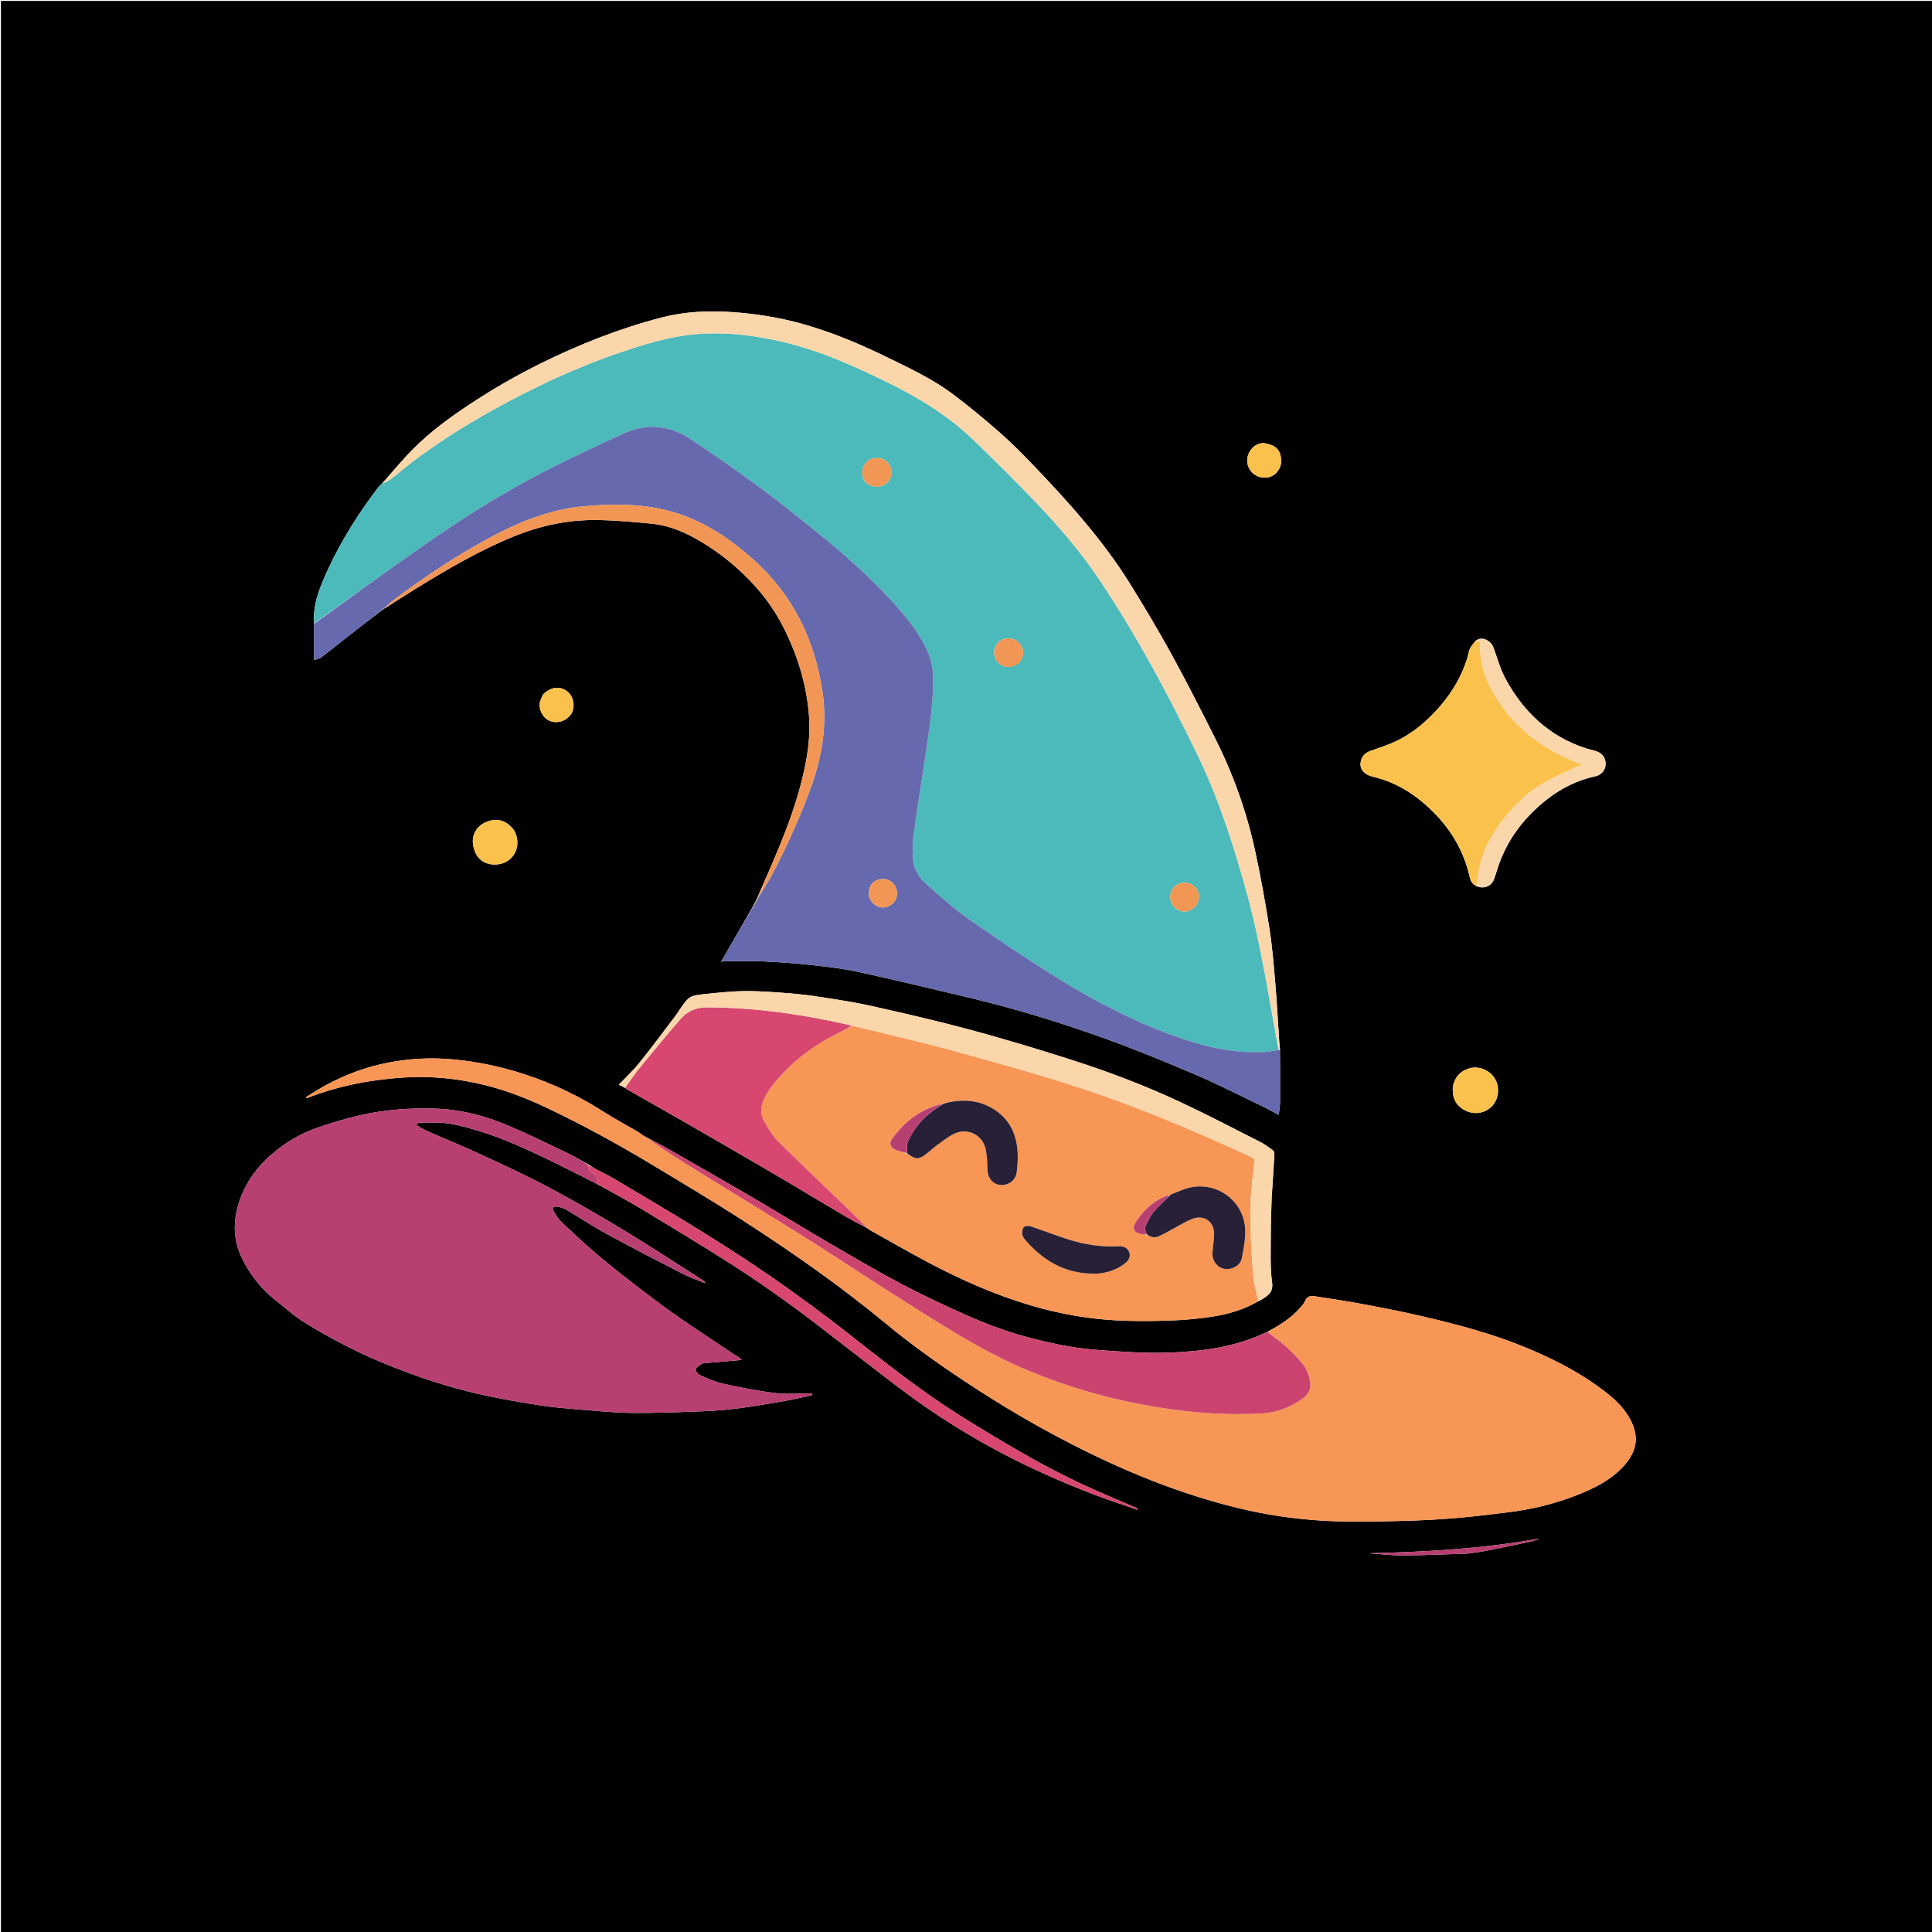 <svg version="1.1" id="Layer_1" xmlns="http://www.w3.org/2000/svg" xmlns:xlink="http://www.w3.org/1999/xlink" x="0px" y="0px"
	 width="100%" viewBox="0 0 2048 2048" enable-background="new 0 0 2048 2048" xml:space="preserve">
<path fill="#000000" opacity="1" stroke="none" 
	d="
M1159,2049 
	C772.667,2049 386.833,2049 1,2049 
	C1,1366.333 1,683.667 1,1 
	C683.667,1 1366.333,1 2049,1 
	C2049,683.667 2049,1366.333 2049,2049 
	C1752.5,2049 1456,2049 1159,2049 
M406.543,645.938 
	C406.724,645.63 406.905,645.322 407.015,645.014 
	C407.015,645.014 407.021,645.084 407.736,644.999 
	C418.535,638.121 429.251,631.109 440.148,624.391 
	C473.731,603.686 507.664,583.7 544.362,568.733 
	C572.18,557.388 600.982,551.108 630.87,551.245 
	C650.685,551.336 670.523,553.271 690.287,555.077 
	C705.96,556.509 720.71,561.909 734.455,569.32 
	C750.579,578.013 765.562,588.496 779.422,600.628 
	C800.171,618.791 817.525,639.584 830.066,664.181 
	C844.743,692.967 854.36,723.243 857.314,755.631 
	C858.866,772.646 857.619,789.382 854.575,805.984 
	C849.895,831.508 842.115,856.252 832.876,880.432 
	C824.17,903.216 814.197,925.515 804.186,948.358 
	C802.088,952.915 799.99,957.472 797.299,962.383 
	C786.252,981.552 775.206,1000.722 764.334,1019.589 
	C765.129,1019.45 766.405,1019.038 767.682,1019.032 
	C781.24,1018.97 794.822,1018.457 808.35,1019.084 
	C825.976,1019.9 843.608,1021.198 861.149,1023.101 
	C877.451,1024.869 893.845,1026.757 909.835,1030.254 
	C949.607,1038.952 989.207,1048.453 1028.812,1057.899 
	C1075.795,1069.105 1121.96,1083.243 1167.41,1099.441 
	C1200.391,1111.194 1232.864,1124.486 1265.092,1138.202 
	C1289.37,1148.535 1312.926,1160.571 1336.745,1171.972 
	C1343.076,1175.003 1349.19,1178.488 1355.497,1181.814 
	C1356.032,1176.947 1356.879,1172.709 1356.899,1168.467 
	C1356.985,1150.144 1356.829,1131.819 1356.851,1112.692 
	C1356.568,1109.576 1356.221,1106.464 1356.012,1103.343 
	C1354.666,1083.331 1353.641,1063.292 1351.942,1043.31 
	C1350.275,1023.711 1348.733,1004.045 1345.696,984.634 
	C1341.357,956.905 1336.412,929.228 1330.454,901.806 
	C1321.36,859.953 1306.918,819.831 1287.601,781.582 
	C1272.766,752.208 1257.908,722.822 1242.064,693.988 
	C1227.986,668.367 1213.052,643.18 1197.585,618.368 
	C1168.698,572.027 1132.231,531.74 1094.67,492.44 
	C1083.405,480.653 1071.832,469.076 1059.58,458.337 
	C1043.669,444.391 1027.366,430.811 1010.453,418.108 
	C989.327,402.241 965.439,390.942 941.779,379.387 
	C912.12,364.901 881.808,352.02 849.95,343.181 
	C825.606,336.427 800.802,332.495 775.515,330.803 
	C750.517,329.131 725.924,330.267 701.665,336.508 
	C657.104,347.971 614.566,364.866 573.367,385.171 
	C547.05,398.142 521.697,412.834 497.216,429.048 
	C476.144,443.006 455.845,457.982 437.996,475.884 
	C426.454,487.461 416.058,500.181 404.621,512.902 
	C403.235,514.333 401.682,515.637 400.488,517.213 
	C379.866,544.432 361.621,573.108 347.376,604.224 
	C339.155,622.182 331.278,640.223 333.006,661.705 
	C333.006,673.982 333.006,686.26 333.006,699.625 
	C335.887,698.65 338.453,698.402 340.212,697.08 
	C348.332,690.979 356.211,684.558 364.207,678.29 
	C377.452,667.908 390.719,657.556 404.589,647.02 
	C405.085,646.685 405.58,646.35 406.007,646.006 
	C406.007,646.006 406.005,646.074 406.543,645.938 
M636.66,1257.112 
	C650.977,1265.136 665.522,1272.782 679.564,1281.26 
	C711.739,1300.686 743.938,1320.097 775.606,1340.329 
	C797.748,1354.474 819.364,1369.506 840.603,1384.982 
	C863.34,1401.549 885.356,1419.104 907.691,1436.222 
	C926.242,1450.44 944.559,1464.978 963.407,1478.792 
	C995.376,1502.224 1028.973,1523.132 1064.112,1541.498 
	C1095.396,1557.849 1127.713,1571.954 1160.639,1584.619 
	C1175.536,1590.35 1190.777,1595.186 1205.862,1600.428 
	C1205.732,1599.197 1205.311,1598.737 1204.788,1598.51 
	C1185.259,1590.021 1165.488,1582.046 1146.25,1572.943 
	C1127.55,1564.095 1109.059,1554.686 1091.083,1544.456 
	C1065.859,1530.102 1040.903,1515.227 1016.36,1499.738 
	C974.725,1473.464 936.337,1442.725 897.642,1412.383 
	C871.904,1392.201 845.482,1372.826 818.619,1354.165 
	C793.283,1336.565 767.225,1319.96 741.016,1303.671 
	C711.049,1285.045 680.591,1267.205 650.279,1249.138 
	C645.108,1246.056 639.569,1243.595 634.252,1240.75 
	C630.814,1238.91 627.47,1236.893 623.757,1234.337 
	C615.508,1229.906 607.429,1225.112 598.975,1221.113 
	C577.156,1210.795 555.518,1199.969 533.161,1190.951 
	C508.213,1180.888 482.037,1175.043 454.898,1175.059 
	C443.622,1175.066 432.288,1175.083 421.083,1176.166 
	C408.206,1177.411 395.256,1179.039 382.677,1181.962 
	C367.254,1185.547 352.002,1190.116 337.005,1195.226 
	C318.977,1201.369 302.673,1211.026 288.219,1223.424 
	C273.08,1236.41 261.421,1252.098 254.58,1271.016 
	C246.809,1292.506 246.492,1313.819 256.942,1334.643 
	C265.171,1351.042 276.063,1365.41 290.446,1376.908 
	C301.486,1385.735 312.118,1395.313 324.086,1402.682 
	C341.939,1413.673 360.475,1423.699 379.343,1432.853 
	C396.427,1441.142 414.139,1448.261 431.941,1454.915 
	C459.713,1465.296 488.161,1473.674 517.176,1479.817 
	C535.766,1483.753 554.527,1486.975 573.313,1489.86 
	C586.154,1491.832 599.149,1492.915 612.11,1493.956 
	C631.375,1495.504 650.662,1497.579 669.956,1497.765 
	C695.672,1498.014 721.414,1496.889 747.127,1495.906 
	C759.311,1495.44 771.517,1494.399 783.602,1492.788 
	C800.013,1490.6 816.346,1487.782 832.656,1484.909 
	C842.089,1483.247 851.41,1480.946 860.781,1478.933 
	C860.727,1478.289 860.672,1477.646 860.617,1477.002 
	C847.672,1477.002 834.581,1478.225 821.814,1476.711 
	C803.303,1474.516 784.93,1470.783 766.691,1466.817 
	C758.306,1464.993 750.263,1461.329 742.319,1457.909 
	C740.114,1456.959 737.234,1453.648 737.51,1451.86 
	C737.854,1449.63 741.025,1447.704 743.22,1445.955 
	C744.138,1445.224 745.672,1445.122 746.951,1445.007 
	C759.914,1443.838 772.882,1442.725 786.279,1441.559 
	C785.177,1440.667 784.265,1439.804 783.237,1439.115 
	C762.648,1425.337 741.882,1411.817 721.503,1397.735 
	C707.19,1387.844 693.236,1377.411 679.425,1366.824 
	C664.277,1355.21 649.191,1343.481 634.61,1331.172 
	C621.095,1319.763 608.151,1307.662 595.251,1295.551 
	C591.964,1292.465 589.516,1288.351 587.197,1284.408 
	C584.774,1280.288 586.004,1278.375 590.824,1279.113 
	C594.431,1279.664 598.119,1281.06 601.278,1282.918 
	C615.14,1291.073 628.52,1300.092 642.638,1307.76 
	C669.62,1322.417 696.91,1336.515 724.242,1350.516 
	C731.822,1354.398 739.996,1357.121 747.898,1360.376 
	C747.112,1358.605 745.917,1357.752 744.68,1356.964 
	C717.709,1339.786 691.027,1322.132 663.677,1305.581 
	C636.855,1289.35 609.708,1273.576 582.042,1258.846 
	C557.981,1246.036 533.12,1234.695 508.376,1223.214 
	C490.524,1214.931 472.254,1207.552 454.24,1199.611 
	C449.869,1197.685 445.772,1195.137 441.549,1192.874 
	C441.68,1192.325 441.811,1191.775 441.942,1191.226 
	C443.058,1190.815 444.166,1190.073 445.29,1190.048 
	C451.342,1189.913 457.4,1189.843 463.452,1189.96 
	C478.723,1190.255 493.206,1194.545 507.673,1198.883 
	C534.175,1206.83 559.109,1218.593 583.937,1230.54 
	C600.794,1238.652 617.362,1247.364 634.479,1255.943 
	C634.479,1255.943 634.911,1256.022 635.099,1256.514 
	C635.407,1256.609 635.716,1256.704 636.66,1257.112 
M1564.267,679.083 
	C1562.195,681.915 1559.679,684.533 1558.176,687.64 
	C1556.703,690.686 1556.353,694.259 1555.349,697.552 
	C1549.665,716.21 1540.07,732.681 1527.471,747.499 
	C1513.84,763.53 1498.203,777.123 1479.048,786.073 
	C1470.466,790.083 1461.313,792.881 1452.383,796.126 
	C1446.338,798.323 1442.924,802.702 1442.231,808.885 
	C1441.638,814.177 1444.58,818.385 1448.825,820.865 
	C1452.25,822.866 1456.486,823.521 1460.405,824.627 
	C1478.392,829.704 1494.23,838.674 1508.443,850.727 
	C1533.418,871.908 1550.865,897.747 1558.054,930.047 
	C1558.938,934.02 1560.82,937.432 1565.461,939.548 
	C1573.236,942.722 1581.163,939.286 1583.944,931.487 
	C1584.934,928.711 1585.846,925.904 1586.7,923.082 
	C1596.055,892.185 1614.339,867.509 1639.459,847.675 
	C1654.766,835.589 1671.843,827.107 1691.006,822.92 
	C1697.533,821.494 1701.743,816.371 1702.004,810.47 
	C1702.297,803.846 1699.003,798.808 1692.402,796.431 
	C1688.859,795.156 1685.08,794.552 1681.488,793.397 
	C1642.785,780.951 1615.357,755.08 1596.223,720.118 
	C1590.471,709.607 1587.182,697.715 1583.113,686.331 
	C1580.765,679.763 1571.57,673.865 1564.267,679.083 
M663.018,1153.481 
	C663.678,1153.969 664.296,1154.532 665.005,1154.935 
	C684.527,1166.044 704.109,1177.048 723.575,1188.253 
	C755.417,1206.582 787.259,1224.915 818.961,1243.485 
	C844.72,1258.575 870.228,1274.09 895.943,1289.253 
	C903.509,1293.714 911.403,1297.619 919.744,1302.121 
	C920.534,1302.717 921.268,1303.415 922.124,1303.892 
	C942.784,1315.413 963.265,1327.272 984.17,1338.328 
	C1018.921,1356.707 1054.769,1372.592 1092.574,1383.754 
	C1122.843,1392.691 1153.748,1398.229 1185.238,1399.741 
	C1203.459,1400.616 1221.772,1400.494 1240.009,1399.843 
	C1254.843,1399.313 1269.725,1398.002 1284.403,1395.812 
	C1301.764,1393.222 1318.572,1388.269 1334.604,1379.002 
	C1335.772,1378.391 1336.995,1377.866 1338.098,1377.156 
	C1344.542,1373.003 1349.862,1369.666 1348.459,1359.333 
	C1346.28,1343.281 1347.093,1326.791 1347.08,1310.487 
	C1347.068,1296.683 1347.682,1282.879 1348.027,1269.075 
	C1348.044,1268.414 1348.162,1267.755 1348.204,1267.093 
	C1349.138,1252.529 1350.119,1237.968 1350.913,1223.397 
	C1350.988,1222.023 1350.288,1220.025 1349.254,1219.274 
	C1344.885,1216.106 1340.475,1212.865 1335.682,1210.435 
	C1307.74,1196.262 1279.959,1181.726 1251.6,1168.43 
	C1213.757,1150.687 1174.651,1135.901 1134.858,1123.182 
	C1099.447,1111.864 1063.816,1101.123 1027.925,1091.452 
	C993.385,1082.144 958.466,1074.191 923.56,1066.322 
	C906.262,1062.423 888.656,1059.824 871.121,1057.069 
	C859.549,1055.25 847.888,1053.798 836.211,1052.906 
	C820.507,1051.707 804.739,1050.432 789.016,1050.624 
	C773.825,1050.81 758.629,1052.558 743.494,1054.168 
	C738.645,1054.684 732.717,1055.632 729.514,1058.707 
	C723.903,1064.093 720.157,1071.382 715.38,1077.684 
	C702.926,1094.115 690.609,1110.664 677.685,1126.721 
	C671.194,1134.786 663.502,1141.885 655.924,1149.872 
	C658.052,1150.817 660.342,1151.834 663.018,1153.481 
M1343.216,1412.006 
	C1339.311,1413.679 1335.435,1415.423 1331.497,1417.013 
	C1301.162,1429.262 1269.227,1432.871 1236.931,1433.875 
	C1222.179,1434.334 1207.352,1433.888 1192.614,1432.971 
	C1173.71,1431.796 1154.69,1430.791 1136.037,1427.762 
	C1116.544,1424.596 1097.157,1420.021 1078.224,1414.384 
	C1060.535,1409.117 1043.167,1402.41 1026.263,1394.964 
	C1002.711,1384.588 979.361,1373.621 956.591,1361.643 
	C931.338,1348.359 906.707,1333.869 882.04,1319.502 
	C856.262,1304.487 830.814,1288.906 805.123,1273.739 
	C787.89,1263.566 770.494,1253.669 753.154,1243.676 
	C737.379,1234.586 721.619,1225.467 705.777,1216.494 
	C698.267,1212.239 690.582,1208.293 682.265,1204.057 
	C680.036,1202.486 677.907,1200.745 675.562,1199.373 
	C663.923,1192.562 651.948,1186.284 640.608,1179.012 
	C614.18,1162.064 586.16,1148.591 556.333,1138.869 
	C531.105,1130.647 505.348,1125.179 478.834,1122.887 
	C456.361,1120.944 434.143,1122.083 412.105,1126.307 
	C388.632,1130.805 366.35,1138.953 345.345,1150.388 
	C338.105,1154.329 331.172,1158.835 324.099,1163.083 
	C324.976,1163.847 325.515,1163.99 325.933,1163.826 
	C358.807,1150.956 393.115,1144.449 428.147,1142.194 
	C449.651,1140.81 471.169,1142.118 492.581,1145.73 
	C523.261,1150.905 552.134,1161.206 580.043,1174.522 
	C617.757,1192.517 654.428,1212.488 690.213,1234.042 
	C723.295,1253.966 756.515,1273.707 788.936,1294.671 
	C840.691,1328.135 891.161,1363.4 938.737,1402.785 
	C968.909,1427.761 1001.046,1450.238 1033.947,1471.614 
	C1078.664,1500.667 1124.991,1526.704 1173.391,1549.08 
	C1204.534,1563.478 1236.32,1576.185 1269.073,1586.463 
	C1297.447,1595.368 1326.155,1602.7 1355.623,1607.114 
	C1381.393,1610.975 1407.275,1612.888 1433.285,1612.931 
	C1454.574,1612.965 1475.873,1612.615 1497.151,1611.911 
	C1513.705,1611.362 1530.265,1610.368 1546.764,1608.908 
	C1564.332,1607.354 1581.849,1605.157 1599.357,1602.989 
	C1624.051,1599.931 1648.085,1594.12 1671.274,1584.998 
	C1689.652,1577.769 1707.371,1569.213 1720.88,1554.367 
	C1735.064,1538.78 1738.105,1523.476 1728.146,1504.634 
	C1721.544,1492.142 1711.31,1482.88 1700.409,1474.488 
	C1674.956,1454.893 1646.51,1440.449 1616.952,1428.266 
	C1581.401,1413.612 1544.302,1403.819 1506.933,1395.162 
	C1485.842,1390.276 1464.563,1386.157 1443.279,1382.167 
	C1426.967,1379.109 1410.523,1376.755 1394.124,1374.172 
	C1389.512,1373.446 1385.492,1373.787 1383.356,1379.211 
	C1382.255,1382.007 1379.859,1384.355 1377.822,1386.709 
	C1368.4,1397.597 1356.238,1404.831 1343.216,1412.006 
M1540.068,1151.96 
	C1539.301,1162.269 1542.151,1170.705 1551.652,1176.276 
	C1561.266,1181.914 1572.766,1180.937 1580.857,1173.281 
	C1588.605,1165.95 1590.303,1153.035 1584.759,1143.61 
	C1579.172,1134.113 1567.243,1129.44 1556.944,1132.682 
	C1547.773,1135.569 1542.219,1141.732 1540.068,1151.96 
M544.798,879.878 
	C538.192,871.166 529.581,867.121 518.84,870.154 
	C506.8,873.554 500.001,883.324 501.382,894.493 
	C503.393,910.768 514.093,916.782 525.356,916.435 
	C544.629,915.841 554.185,896.301 544.798,879.878 
M1338.957,469.768 
	C1327.746,469.807 1319.072,482.869 1323.094,494.074 
	C1326.235,502.825 1334.888,507.765 1344.497,505.916 
	C1352.252,504.425 1358.417,496.379 1358.121,488.315 
	C1357.708,477.101 1352.533,471.425 1338.957,469.768 
M575.59,736.244 
	C574.568,738.655 573.29,740.992 572.572,743.49 
	C570.408,751.02 575.01,760.674 582.079,763.846 
	C590.003,767.402 598.932,764.755 604.171,758.624 
	C610.071,751.719 609.058,739.365 601.743,733.256 
	C594.11,726.881 584.057,727.783 575.59,736.244 
M1556.116,1646.838 
	C1562.438,1645.888 1568.809,1645.181 1575.074,1643.942 
	C1591.274,1640.737 1607.442,1637.362 1623.589,1633.894 
	C1626.518,1633.265 1629.284,1631.876 1632.125,1630.838 
	C1572.145,1641.755 1511.677,1645.137 1451.015,1646.511 
	C1463.366,1647.434 1475.721,1648.887 1488.065,1648.808 
	C1510.445,1648.664 1532.819,1647.607 1556.116,1646.838 
z"/>
<path fill="#4CB9BB" opacity="1" stroke="none" 
	d="
M333.106,660.717 
	C331.278,640.223 339.155,622.182 347.376,604.224 
	C361.621,573.108 379.866,544.432 400.488,517.213 
	C401.682,515.637 403.235,514.333 405.236,512.721 
	C408.565,511.086 411.544,509.973 413.949,508.118 
	C423.299,500.904 432.25,493.16 441.745,486.149 
	C467.048,467.467 493.593,450.693 521.079,435.397 
	C565.406,410.729 611.173,389.146 659.288,372.998 
	C679.434,366.237 699.996,359.83 720.884,356.361 
	C758.824,350.061 796.661,354.309 833.848,363.423 
	C871.766,372.715 907.088,388.781 941.974,405.935 
	C974.751,422.052 1005.657,440.993 1032.012,466.475 
	C1055.351,489.04 1078.484,511.863 1100.794,535.437 
	C1124.275,560.248 1146.489,586.286 1165.534,614.73 
	C1205.378,674.237 1239.017,737.277 1270.079,801.696 
	C1292.586,848.372 1308.172,897.628 1321.895,947.454 
	C1336.821,1001.647 1344.849,1057.288 1355.304,1112.662 
	C1350.907,1113.647 1346.863,1114.657 1342.77,1114.937 
	C1312.189,1117.026 1282.768,1111.102 1254.014,1101.371 
	C1207.71,1085.702 1164.388,1063.577 1122.967,1037.982 
	C1090.129,1017.692 1058.094,996.032 1026.453,973.907 
	C1010.571,962.802 996.091,949.612 981.51,936.761 
	C973.891,930.047 968.663,921.151 967.851,910.773 
	C967.208,902.55 967.153,894.098 968.292,885.95 
	C972.73,854.173 977.886,822.497 982.506,790.744 
	C986.096,766.062 989.711,741.364 989.044,716.291 
	C988.793,706.825 986.646,697.87 982.694,689.289 
	C973.436,669.188 959.429,652.421 944.654,636.375 
	C920.367,610.001 893.471,586.358 865.612,563.853 
	C845.423,547.544 825.198,531.231 804.285,515.878 
	C780.289,498.262 755.911,481.098 730.962,464.871 
	C709.003,450.588 685.077,448.35 660.932,459.54 
	C632.536,472.701 604.061,485.776 576.279,500.161 
	C532.612,522.771 490.98,548.916 450.652,577.015 
	C411.188,604.511 372.266,632.785 333.106,660.717 
M931.218,516.05 
	C940.799,514.467 946.631,506.492 944.731,497.568 
	C942.848,488.725 933.923,483.659 924.659,486.175 
	C917.632,488.084 913.04,495.542 914.131,503.273 
	C915.283,511.435 920.958,515.916 931.218,516.05 
M1269.481,957.718 
	C1272.771,948.726 1270.394,941.592 1262.661,937.25 
	C1256.729,933.92 1248.159,935.757 1243.767,941.3 
	C1238.422,948.046 1239.627,958.026 1246.394,963.054 
	C1254.069,968.759 1263.337,966.867 1269.481,957.718 
M1079.678,703.232 
	C1080.31,702.46 1080.985,701.72 1081.567,700.912 
	C1086.417,694.181 1085.384,685.828 1079.037,680.304 
	C1073.301,675.311 1064.091,675.449 1058.498,680.613 
	C1053.174,685.527 1052.267,695.019 1056.578,700.71 
	C1062.04,707.92 1071.003,709.123 1079.678,703.232 
z"/>
<path fill="#F89655" opacity="1" stroke="none" 
	d="
M1343.956,1411.89 
	C1356.238,1404.831 1368.4,1397.597 1377.822,1386.709 
	C1379.859,1384.355 1382.255,1382.007 1383.356,1379.211 
	C1385.492,1373.787 1389.512,1373.446 1394.124,1374.172 
	C1410.523,1376.755 1426.967,1379.109 1443.279,1382.167 
	C1464.563,1386.157 1485.842,1390.276 1506.933,1395.162 
	C1544.302,1403.819 1581.401,1413.612 1616.952,1428.266 
	C1646.51,1440.449 1674.956,1454.893 1700.409,1474.488 
	C1711.31,1482.88 1721.544,1492.142 1728.146,1504.634 
	C1738.105,1523.476 1735.064,1538.78 1720.88,1554.367 
	C1707.371,1569.213 1689.652,1577.769 1671.274,1584.998 
	C1648.085,1594.12 1624.051,1599.931 1599.357,1602.989 
	C1581.849,1605.157 1564.332,1607.354 1546.764,1608.908 
	C1530.265,1610.368 1513.705,1611.362 1497.151,1611.911 
	C1475.873,1612.615 1454.574,1612.965 1433.285,1612.931 
	C1407.275,1612.888 1381.393,1610.975 1355.623,1607.114 
	C1326.155,1602.7 1297.447,1595.368 1269.073,1586.463 
	C1236.32,1576.185 1204.534,1563.478 1173.391,1549.08 
	C1124.991,1526.704 1078.664,1500.667 1033.947,1471.614 
	C1001.046,1450.238 968.909,1427.761 938.737,1402.785 
	C891.161,1363.4 840.691,1328.135 788.936,1294.671 
	C756.515,1273.707 723.295,1253.966 690.213,1234.042 
	C654.428,1212.488 617.757,1192.517 580.043,1174.522 
	C552.134,1161.206 523.261,1150.905 492.581,1145.73 
	C471.169,1142.118 449.651,1140.81 428.147,1142.194 
	C393.115,1144.449 358.807,1150.956 325.933,1163.826 
	C325.515,1163.99 324.976,1163.847 324.099,1163.083 
	C331.172,1158.835 338.105,1154.329 345.345,1150.388 
	C366.35,1138.953 388.632,1130.805 412.105,1126.307 
	C434.143,1122.083 456.361,1120.944 478.834,1122.887 
	C505.348,1125.179 531.105,1130.647 556.333,1138.869 
	C586.16,1148.591 614.18,1162.064 640.608,1179.012 
	C651.948,1186.284 663.923,1192.562 675.562,1199.373 
	C677.907,1200.745 680.036,1202.486 682.799,1204.407 
	C697.034,1213.882 710.508,1223.371 724.479,1232.064 
	C767.177,1258.632 810.209,1284.665 852.83,1311.354 
	C881.622,1329.383 909.849,1348.309 938.495,1366.574 
	C963.208,1382.331 987.949,1398.064 1013.057,1413.179 
	C1038.608,1428.561 1064.934,1442.594 1092.568,1453.945 
	C1130.106,1469.365 1168.813,1480.869 1208.703,1488.513 
	C1251.704,1496.754 1294.937,1500.834 1338.752,1498.166 
	C1353.932,1497.241 1367.271,1491.874 1379.58,1483.54 
	C1388.135,1477.748 1390.8,1470.496 1387.986,1460.526 
	C1386.653,1455.801 1384.788,1450.835 1381.803,1447.053 
	C1376.472,1440.3 1370.426,1434.018 1364.089,1428.179 
	C1357.754,1422.341 1350.697,1417.287 1343.956,1411.89 
z"/>
<path fill="#6669AD" opacity="1" stroke="none" 
	d="
M333.056,661.211 
	C372.266,632.785 411.188,604.511 450.652,577.015 
	C490.98,548.916 532.612,522.771 576.279,500.161 
	C604.061,485.776 632.536,472.701 660.932,459.54 
	C685.077,448.35 709.003,450.588 730.962,464.871 
	C755.911,481.098 780.289,498.262 804.285,515.878 
	C825.198,531.231 845.423,547.544 865.612,563.853 
	C893.471,586.358 920.367,610.001 944.654,636.375 
	C959.429,652.421 973.436,669.188 982.694,689.289 
	C986.646,697.87 988.793,706.825 989.044,716.291 
	C989.711,741.364 986.096,766.062 982.506,790.744 
	C977.886,822.497 972.73,854.173 968.292,885.95 
	C967.153,894.098 967.208,902.55 967.851,910.773 
	C968.663,921.151 973.891,930.047 981.51,936.761 
	C996.091,949.612 1010.571,962.802 1026.453,973.907 
	C1058.094,996.032 1090.129,1017.692 1122.967,1037.982 
	C1164.388,1063.577 1207.71,1085.702 1254.014,1101.371 
	C1282.768,1111.102 1312.189,1117.026 1342.77,1114.937 
	C1346.863,1114.657 1350.907,1113.647 1355.455,1112.792 
	C1356.212,1112.905 1356.487,1113.2 1356.762,1113.495 
	C1356.829,1131.819 1356.985,1150.144 1356.899,1168.467 
	C1356.879,1172.709 1356.032,1176.947 1355.497,1181.814 
	C1349.19,1178.488 1343.076,1175.003 1336.745,1171.972 
	C1312.926,1160.571 1289.37,1148.535 1265.092,1138.202 
	C1232.864,1124.486 1200.391,1111.194 1167.41,1099.441 
	C1121.96,1083.243 1075.795,1069.105 1028.812,1057.899 
	C989.207,1048.453 949.607,1038.952 909.835,1030.254 
	C893.845,1026.757 877.451,1024.869 861.149,1023.101 
	C843.608,1021.198 825.976,1019.9 808.35,1019.084 
	C794.822,1018.457 781.24,1018.97 767.682,1019.032 
	C766.405,1019.038 765.129,1019.45 764.334,1019.589 
	C775.206,1000.722 786.252,981.552 797.924,962.104 
	C801.035,957.217 803.52,952.609 806.178,947.712 
	C811.068,939.418 816.183,931.617 820.431,923.369 
	C834.837,895.394 847.743,866.763 858.696,837.212 
	C871.314,803.171 877.237,768.449 871.705,732.304 
	C863.334,677.614 840.323,630.553 798.676,593.263 
	C776.261,573.193 751.827,556.242 723.383,546.023 
	C689.578,533.877 654.436,533.44 619.209,536.637 
	C585.526,539.694 554.474,551.506 524.722,567.068 
	C486.255,587.189 450.257,611.156 415.647,637.264 
	C412.561,639.592 409.886,642.464 407.021,645.084 
	C407.021,645.084 407.015,645.014 406.743,645.021 
	C406.315,645.376 406.16,645.725 406.005,646.074 
	C406.005,646.074 406.007,646.006 405.707,645.985 
	C404.93,646.373 404.454,646.782 403.977,647.191 
	C390.719,657.556 377.452,667.908 364.207,678.29 
	C356.211,684.558 348.332,690.979 340.212,697.08 
	C338.453,698.402 335.887,698.65 333.006,699.625 
	C333.006,686.26 333.006,673.982 333.056,661.211 
M921.275,950.735 
	C924.559,959.422 932.572,963.8 940.419,961.195 
	C948.684,958.45 952.681,950.554 950.079,942.106 
	C947.782,934.643 940.27,930.445 932.34,932.192 
	C924.124,934.002 920.122,940.305 921.275,950.735 
z"/>
<path fill="#B83F72" opacity="1" stroke="none" 
	d="
M634.06,1255.807 
	C617.362,1247.364 600.794,1238.652 583.937,1230.54 
	C559.109,1218.593 534.175,1206.83 507.673,1198.883 
	C493.206,1194.545 478.723,1190.255 463.452,1189.96 
	C457.4,1189.843 451.342,1189.913 445.29,1190.048 
	C444.166,1190.073 443.058,1190.815 441.942,1191.226 
	C441.811,1191.775 441.68,1192.325 441.549,1192.874 
	C445.772,1195.137 449.869,1197.685 454.24,1199.611 
	C472.254,1207.552 490.524,1214.931 508.376,1223.214 
	C533.12,1234.695 557.981,1246.036 582.042,1258.846 
	C609.708,1273.576 636.855,1289.35 663.677,1305.581 
	C691.027,1322.132 717.709,1339.786 744.68,1356.964 
	C745.917,1357.752 747.112,1358.605 747.898,1360.376 
	C739.996,1357.121 731.822,1354.398 724.242,1350.516 
	C696.91,1336.515 669.62,1322.417 642.638,1307.76 
	C628.52,1300.092 615.14,1291.073 601.278,1282.918 
	C598.119,1281.06 594.431,1279.664 590.824,1279.113 
	C586.004,1278.375 584.774,1280.288 587.197,1284.408 
	C589.516,1288.351 591.964,1292.465 595.251,1295.551 
	C608.151,1307.662 621.095,1319.763 634.61,1331.172 
	C649.191,1343.481 664.277,1355.21 679.425,1366.824 
	C693.236,1377.411 707.19,1387.844 721.503,1397.735 
	C741.882,1411.817 762.648,1425.337 783.237,1439.115 
	C784.265,1439.804 785.177,1440.667 786.279,1441.559 
	C772.882,1442.725 759.914,1443.838 746.951,1445.007 
	C745.672,1445.122 744.138,1445.224 743.22,1445.955 
	C741.025,1447.704 737.854,1449.63 737.51,1451.86 
	C737.234,1453.648 740.114,1456.959 742.319,1457.909 
	C750.263,1461.329 758.306,1464.993 766.691,1466.817 
	C784.93,1470.783 803.303,1474.516 821.814,1476.711 
	C834.581,1478.225 847.672,1477.002 860.617,1477.002 
	C860.672,1477.646 860.727,1478.289 860.781,1478.933 
	C851.41,1480.946 842.089,1483.247 832.656,1484.909 
	C816.346,1487.782 800.013,1490.6 783.602,1492.788 
	C771.517,1494.399 759.311,1495.44 747.127,1495.906 
	C721.414,1496.889 695.672,1498.014 669.956,1497.765 
	C650.662,1497.579 631.375,1495.504 612.11,1493.956 
	C599.149,1492.915 586.154,1491.832 573.313,1489.86 
	C554.527,1486.975 535.766,1483.753 517.176,1479.817 
	C488.161,1473.674 459.713,1465.296 431.941,1454.915 
	C414.139,1448.261 396.427,1441.142 379.343,1432.853 
	C360.475,1423.699 341.939,1413.673 324.086,1402.682 
	C312.118,1395.313 301.486,1385.735 290.446,1376.908 
	C276.063,1365.41 265.171,1351.042 256.942,1334.643 
	C246.492,1313.819 246.809,1292.506 254.58,1271.016 
	C261.421,1252.098 273.08,1236.41 288.219,1223.424 
	C302.673,1211.026 318.977,1201.369 337.005,1195.226 
	C352.002,1190.116 367.254,1185.547 382.677,1181.962 
	C395.256,1179.039 408.206,1177.411 421.083,1176.166 
	C432.288,1175.083 443.622,1175.066 454.898,1175.059 
	C482.037,1175.043 508.213,1180.888 533.161,1190.951 
	C555.518,1199.969 577.156,1210.795 598.975,1221.113 
	C607.429,1225.112 615.508,1229.906 623.697,1234.911 
	C622.03,1240.24 626.283,1242.008 628.739,1243.921 
	C632.868,1247.136 634.035,1251.067 634.06,1255.807 
z"/>
<path fill="#F89655" opacity="1" stroke="none" 
	d="
M1333.874,1379.197 
	C1318.572,1388.269 1301.764,1393.222 1284.403,1395.812 
	C1269.725,1398.002 1254.843,1399.313 1240.009,1399.843 
	C1221.772,1400.494 1203.459,1400.616 1185.238,1399.741 
	C1153.748,1398.229 1122.843,1392.691 1092.574,1383.754 
	C1054.769,1372.592 1018.921,1356.707 984.17,1338.328 
	C963.265,1327.272 942.784,1315.413 922.124,1303.892 
	C921.268,1303.415 920.534,1302.717 919.346,1301.628 
	C911.468,1293.827 904.027,1286.477 896.499,1279.217 
	C872.431,1256.006 848.088,1233.073 824.413,1209.47 
	C818.422,1203.496 814.077,1195.68 809.79,1188.241 
	C805.64,1181.039 806.216,1173.284 809.604,1165.666 
	C814.499,1154.66 822.301,1145.782 830.43,1137.217 
	C846.978,1119.783 866.291,1106.076 887.859,1095.484 
	C893.059,1092.931 898.062,1089.978 903.498,1087.306 
	C936.99,1095.516 970.315,1102.978 1003.243,1111.905 
	C1046.14,1123.535 1088.99,1135.471 1131.376,1148.813 
	C1198.206,1169.85 1262.646,1197.138 1326.265,1226.381 
	C1329.201,1227.731 1329.93,1229.125 1329.598,1232.417 
	C1327.894,1249.292 1325.491,1266.202 1325.411,1283.11 
	C1325.303,1305.712 1326.666,1328.354 1328.292,1350.914 
	C1328.977,1360.426 1331.944,1369.774 1333.874,1379.197 
M1240.16,1267.045 
	C1240.16,1267.045 1240.196,1267.239 1239.413,1267.08 
	C1238.602,1267.224 1237.744,1267.244 1236.986,1267.53 
	C1222.775,1272.898 1212.269,1282.769 1204.107,1295.235 
	C1199.573,1302.162 1201.83,1306.722 1210.026,1308.223 
	C1211.969,1308.579 1213.961,1308.662 1216.583,1309.191 
	C1220.288,1311.924 1224.524,1312.242 1228.449,1310.481 
	C1234.178,1307.911 1239.571,1304.594 1245.146,1301.669 
	C1251.599,1298.283 1257.816,1294.17 1264.633,1291.812 
	C1276.831,1287.592 1287.015,1295.158 1286.981,1308.007 
	C1286.963,1314.463 1285.815,1320.911 1285.273,1327.371 
	C1284.563,1335.823 1290.035,1343.589 1297.571,1344.964 
	C1305.779,1346.461 1314.843,1341.641 1316.339,1333.821 
	C1318.235,1323.914 1320.245,1313.741 1319.937,1303.752 
	C1319.014,1273.894 1290.966,1252.461 1261.674,1258.789 
	C1254.636,1260.309 1247.994,1263.66 1240.71,1266.393 
	C1240.527,1266.676 1240.345,1266.959 1240.16,1267.045 
M1000.018,1170.014 
	C1000.018,1170.014 1000.071,1170.053 999.242,1169.934 
	C976.127,1175.077 959.032,1188.922 945.398,1207.558 
	C942.586,1211.401 943.861,1215.842 947.702,1217.996 
	C951.861,1220.328 956.813,1221.246 961.943,1223.187 
	C970.428,1229.328 973.831,1229.37 981.983,1223.119 
	C985.546,1220.387 988.765,1217.192 992.41,1214.586 
	C998.741,1210.06 1004.849,1204.887 1011.827,1201.668 
	C1026.085,1195.091 1041.765,1203.194 1044.953,1218.511 
	C1046.43,1225.606 1046.495,1233.025 1046.859,1240.314 
	C1047.31,1249.358 1052.795,1255.708 1060.941,1256.099 
	C1069.777,1256.523 1076.869,1250.807 1077.824,1241.944 
	C1078.517,1235.505 1079.076,1228.972 1078.782,1222.522 
	C1077.927,1203.77 1071.11,1187.705 1055.125,1176.91 
	C1039.133,1166.11 1021.398,1164.72 1002.316,1169.014 
	C1001.543,1169.368 1000.77,1169.722 1000.018,1170.014 
M1165.184,1349.971 
	C1174.961,1348.871 1183.94,1345.663 1191.847,1339.726 
	C1197.046,1335.823 1198.609,1331.965 1197.01,1327.42 
	C1195.508,1323.148 1191.415,1320.784 1185.197,1321.101 
	C1167.546,1322 1150.309,1319.44 1133.553,1314.234 
	C1119.771,1309.951 1106.34,1304.544 1092.631,1300.007 
	C1090.368,1299.258 1086.388,1299.486 1085.146,1300.932 
	C1083.591,1302.742 1083.338,1306.414 1083.841,1309.029 
	C1084.305,1311.439 1086.258,1313.738 1087.99,1315.701 
	C1108.221,1338.624 1132.98,1351.581 1165.184,1349.971 
z"/>
<path fill="#FAD6AA" opacity="1" stroke="none" 
	d="
M1356.806,1113.093 
	C1356.487,1113.2 1356.212,1112.905 1355.786,1112.479 
	C1344.849,1057.288 1336.821,1001.647 1321.895,947.454 
	C1308.172,897.628 1292.586,848.372 1270.079,801.696 
	C1239.017,737.277 1205.378,674.237 1165.534,614.73 
	C1146.489,586.286 1124.275,560.248 1100.794,535.437 
	C1078.484,511.863 1055.351,489.04 1032.012,466.475 
	C1005.657,440.993 974.751,422.052 941.974,405.935 
	C907.088,388.781 871.766,372.715 833.848,363.423 
	C796.661,354.309 758.824,350.061 720.884,356.361 
	C699.996,359.83 679.434,366.237 659.288,372.998 
	C611.173,389.146 565.406,410.729 521.079,435.397 
	C493.593,450.693 467.048,467.467 441.745,486.149 
	C432.25,493.16 423.299,500.904 413.949,508.118 
	C411.544,509.973 408.565,511.086 405.499,512.464 
	C416.058,500.181 426.454,487.461 437.996,475.884 
	C455.845,457.982 476.144,443.006 497.216,429.048 
	C521.697,412.834 547.05,398.142 573.367,385.171 
	C614.566,364.866 657.104,347.971 701.665,336.508 
	C725.924,330.267 750.517,329.131 775.515,330.803 
	C800.802,332.495 825.606,336.427 849.95,343.181 
	C881.808,352.02 912.12,364.901 941.779,379.387 
	C965.439,390.942 989.327,402.241 1010.453,418.108 
	C1027.366,430.811 1043.669,444.391 1059.58,458.337 
	C1071.832,469.076 1083.405,480.653 1094.67,492.44 
	C1132.231,531.74 1168.698,572.027 1197.585,618.368 
	C1213.052,643.18 1227.986,668.367 1242.064,693.988 
	C1257.908,722.822 1272.766,752.208 1287.601,781.582 
	C1306.918,819.831 1321.36,859.953 1330.454,901.806 
	C1336.412,929.228 1341.357,956.905 1345.696,984.634 
	C1348.733,1004.045 1350.275,1023.711 1351.942,1043.31 
	C1353.641,1063.292 1354.666,1083.331 1356.012,1103.343 
	C1356.221,1106.464 1356.568,1109.576 1356.806,1113.093 
z"/>
<path fill="#CB446F" opacity="1" stroke="none" 
	d="
M1343.586,1411.948 
	C1350.697,1417.287 1357.754,1422.341 1364.089,1428.179 
	C1370.426,1434.018 1376.472,1440.3 1381.803,1447.053 
	C1384.788,1450.835 1386.653,1455.801 1387.986,1460.526 
	C1390.8,1470.496 1388.135,1477.748 1379.58,1483.54 
	C1367.271,1491.874 1353.932,1497.241 1338.752,1498.166 
	C1294.937,1500.834 1251.704,1496.754 1208.703,1488.513 
	C1168.813,1480.869 1130.106,1469.365 1092.568,1453.945 
	C1064.934,1442.594 1038.608,1428.561 1013.057,1413.179 
	C987.949,1398.064 963.208,1382.331 938.495,1366.574 
	C909.849,1348.309 881.622,1329.383 852.83,1311.354 
	C810.209,1284.665 767.177,1258.632 724.479,1232.064 
	C710.508,1223.371 697.034,1213.882 683.154,1204.482 
	C690.582,1208.293 698.267,1212.239 705.777,1216.494 
	C721.619,1225.467 737.379,1234.586 753.154,1243.676 
	C770.494,1253.669 787.89,1263.566 805.123,1273.739 
	C830.814,1288.906 856.262,1304.487 882.04,1319.502 
	C906.707,1333.869 931.338,1348.359 956.591,1361.643 
	C979.361,1373.621 1002.711,1384.588 1026.263,1394.964 
	C1043.167,1402.41 1060.535,1409.117 1078.224,1414.384 
	C1097.157,1420.021 1116.544,1424.596 1136.037,1427.762 
	C1154.69,1430.791 1173.71,1431.796 1192.614,1432.971 
	C1207.352,1433.888 1222.179,1434.334 1236.931,1433.875 
	C1269.227,1432.871 1301.162,1429.262 1331.497,1417.013 
	C1335.435,1415.423 1339.311,1413.679 1343.586,1411.948 
z"/>
<path fill="#D7476F" opacity="1" stroke="none" 
	d="
M903.155,1087.209 
	C898.062,1089.978 893.059,1092.931 887.859,1095.484 
	C866.291,1106.076 846.978,1119.783 830.43,1137.217 
	C822.301,1145.782 814.499,1154.66 809.604,1165.666 
	C806.216,1173.284 805.64,1181.039 809.79,1188.241 
	C814.077,1195.68 818.422,1203.496 824.413,1209.47 
	C848.088,1233.073 872.431,1256.006 896.499,1279.217 
	C904.027,1286.477 911.468,1293.827 919.048,1301.457 
	C911.403,1297.619 903.509,1293.714 895.943,1289.253 
	C870.228,1274.09 844.72,1258.575 818.961,1243.485 
	C787.259,1224.915 755.417,1206.582 723.575,1188.253 
	C704.109,1177.048 684.527,1166.044 665.005,1154.935 
	C664.296,1154.532 663.678,1153.969 662.893,1152.818 
	C668.503,1144.63 674.016,1136.924 680.016,1129.617 
	C693.632,1113.036 707.279,1096.47 721.333,1080.261 
	C728.586,1071.897 737.918,1067.746 749.496,1067.788 
	C801.534,1067.975 852.606,1075.437 903.155,1087.209 
z"/>
<path fill="#FBC14D" opacity="1" stroke="none" 
	d="
M1564.996,938.943 
	C1560.82,937.432 1558.938,934.02 1558.054,930.047 
	C1550.865,897.747 1533.418,871.908 1508.443,850.727 
	C1494.23,838.674 1478.392,829.704 1460.405,824.627 
	C1456.486,823.521 1452.25,822.866 1448.825,820.865 
	C1444.58,818.385 1441.638,814.177 1442.231,808.885 
	C1442.924,802.702 1446.338,798.323 1452.383,796.126 
	C1461.313,792.881 1470.466,790.083 1479.048,786.073 
	C1498.203,777.123 1513.84,763.53 1527.471,747.499 
	C1540.07,732.681 1549.665,716.21 1555.349,697.552 
	C1556.353,694.259 1556.703,690.686 1558.176,687.64 
	C1559.679,684.533 1562.195,681.915 1565.034,679.012 
	C1569.856,678.961 1569.043,682.027 1569.02,684.353 
	C1568.868,699.309 1572.293,713.496 1578.923,726.772 
	C1598.746,766.465 1631.069,792.105 1671.607,808.338 
	C1673.174,808.966 1674.732,809.617 1677.634,810.807 
	C1673.823,812.169 1671.415,812.803 1669.209,813.857 
	C1658.262,819.085 1647.004,823.795 1636.538,829.864 
	C1618.289,840.446 1603.515,855.214 1590.964,871.997 
	C1579.287,887.61 1570.475,904.744 1567.405,924.347 
	C1566.642,929.219 1565.801,934.078 1564.996,938.943 
z"/>
<path fill="#FAD6AA" opacity="1" stroke="none" 
	d="
M903.498,1087.306 
	C852.606,1075.437 801.534,1067.975 749.496,1067.788 
	C737.918,1067.746 728.586,1071.897 721.333,1080.261 
	C707.279,1096.47 693.632,1113.036 680.016,1129.617 
	C674.016,1136.924 668.503,1144.63 662.7,1152.503 
	C660.342,1151.834 658.052,1150.817 655.924,1149.872 
	C663.502,1141.885 671.194,1134.786 677.685,1126.721 
	C690.609,1110.664 702.926,1094.115 715.38,1077.684 
	C720.157,1071.382 723.903,1064.093 729.514,1058.707 
	C732.717,1055.632 738.645,1054.684 743.494,1054.168 
	C758.629,1052.558 773.825,1050.81 789.016,1050.624 
	C804.739,1050.432 820.507,1051.707 836.211,1052.906 
	C847.888,1053.798 859.549,1055.25 871.121,1057.069 
	C888.656,1059.824 906.262,1062.423 923.56,1066.322 
	C958.466,1074.191 993.385,1082.144 1027.925,1091.452 
	C1063.816,1101.123 1099.447,1111.864 1134.858,1123.182 
	C1174.651,1135.901 1213.757,1150.687 1251.6,1168.43 
	C1279.959,1181.726 1307.74,1196.262 1335.682,1210.435 
	C1340.475,1212.865 1344.885,1216.106 1349.254,1219.274 
	C1350.288,1220.025 1350.988,1222.023 1350.913,1223.397 
	C1350.119,1237.968 1349.138,1252.529 1348.204,1267.093 
	C1348.162,1267.755 1348.044,1268.414 1348.027,1269.075 
	C1347.682,1282.879 1347.068,1296.683 1347.08,1310.487 
	C1347.093,1326.791 1346.28,1343.281 1348.459,1359.333 
	C1349.862,1369.666 1344.542,1373.003 1338.098,1377.156 
	C1336.995,1377.866 1335.772,1378.391 1334.239,1379.099 
	C1331.944,1369.774 1328.977,1360.426 1328.292,1350.914 
	C1326.666,1328.354 1325.303,1305.712 1325.411,1283.11 
	C1325.491,1266.202 1327.894,1249.292 1329.598,1232.417 
	C1329.93,1229.125 1329.201,1227.731 1326.265,1226.381 
	C1262.646,1197.138 1198.206,1169.85 1131.376,1148.813 
	C1088.99,1135.471 1046.14,1123.535 1003.243,1111.905 
	C970.315,1102.978 936.99,1095.516 903.498,1087.306 
z"/>
<path fill="#F29655" opacity="1" stroke="none" 
	d="
M407.379,645.042 
	C409.886,642.464 412.561,639.592 415.647,637.264 
	C450.257,611.156 486.255,587.189 524.722,567.068 
	C554.474,551.506 585.526,539.694 619.209,536.637 
	C654.436,533.44 689.578,533.877 723.383,546.023 
	C751.827,556.242 776.261,573.193 798.676,593.263 
	C840.323,630.553 863.334,677.614 871.705,732.304 
	C877.237,768.449 871.314,803.171 858.696,837.212 
	C847.743,866.763 834.837,895.394 820.431,923.369 
	C816.183,931.617 811.068,939.418 805.872,947.724 
	C805.189,948.025 804.985,948.026 804.781,948.028 
	C814.197,925.515 824.17,903.216 832.876,880.432 
	C842.115,856.252 849.895,831.508 854.575,805.984 
	C857.619,789.382 858.866,772.646 857.314,755.631 
	C854.36,723.243 844.743,692.967 830.066,664.181 
	C817.525,639.584 800.171,618.791 779.422,600.628 
	C765.562,588.496 750.579,578.013 734.455,569.32 
	C720.71,561.909 705.96,556.509 690.287,555.077 
	C670.523,553.271 650.685,551.336 630.87,551.245 
	C600.982,551.108 572.18,557.388 544.362,568.733 
	C507.664,583.7 473.731,603.686 440.148,624.391 
	C429.251,631.109 418.535,638.121 407.379,645.042 
z"/>
<path fill="#D7476F" opacity="1" stroke="none" 
	d="
M634.269,1255.875 
	C634.035,1251.067 632.868,1247.136 628.739,1243.921 
	C626.283,1242.008 622.03,1240.24 623.86,1235.22 
	C627.47,1236.893 630.814,1238.91 634.252,1240.75 
	C639.569,1243.595 645.108,1246.056 650.279,1249.138 
	C680.591,1267.205 711.049,1285.045 741.016,1303.671 
	C767.225,1319.96 793.283,1336.565 818.619,1354.165 
	C845.482,1372.826 871.904,1392.201 897.642,1412.383 
	C936.337,1442.725 974.725,1473.464 1016.36,1499.738 
	C1040.903,1515.227 1065.859,1530.102 1091.083,1544.456 
	C1109.059,1554.686 1127.55,1564.095 1146.25,1572.943 
	C1165.488,1582.046 1185.259,1590.021 1204.788,1598.51 
	C1205.311,1598.737 1205.732,1599.197 1205.862,1600.428 
	C1190.777,1595.186 1175.536,1590.35 1160.639,1584.619 
	C1127.713,1571.954 1095.396,1557.849 1064.112,1541.498 
	C1028.973,1523.132 995.376,1502.224 963.407,1478.792 
	C944.559,1464.978 926.242,1450.44 907.691,1436.222 
	C885.356,1419.104 863.34,1401.549 840.603,1384.982 
	C819.364,1369.506 797.748,1354.474 775.606,1340.329 
	C743.938,1320.097 711.739,1300.686 679.564,1281.26 
	C665.522,1272.782 650.977,1265.136 636.186,1256.786 
	C635.484,1256.243 635.217,1256.097 634.911,1256.022 
	C634.911,1256.022 634.479,1255.943 634.269,1255.875 
z"/>
<path fill="#FAD6AA" opacity="1" stroke="none" 
	d="
M1565.228,939.246 
	C1565.801,934.078 1566.642,929.219 1567.405,924.347 
	C1570.475,904.744 1579.287,887.61 1590.964,871.997 
	C1603.515,855.214 1618.289,840.446 1636.538,829.864 
	C1647.004,823.795 1658.262,819.085 1669.209,813.857 
	C1671.415,812.803 1673.823,812.169 1677.634,810.807 
	C1674.732,809.617 1673.174,808.966 1671.607,808.338 
	C1631.069,792.105 1598.746,766.465 1578.923,726.772 
	C1572.293,713.496 1568.868,699.309 1569.02,684.353 
	C1569.043,682.027 1569.856,678.961 1565.384,678.993 
	C1571.57,673.865 1580.765,679.763 1583.113,686.331 
	C1587.182,697.715 1590.471,709.607 1596.223,720.118 
	C1615.357,755.08 1642.785,780.951 1681.488,793.397 
	C1685.08,794.552 1688.859,795.156 1692.402,796.431 
	C1699.003,798.808 1702.297,803.846 1702.004,810.47 
	C1701.743,816.371 1697.533,821.494 1691.006,822.92 
	C1671.843,827.107 1654.766,835.589 1639.459,847.675 
	C1614.339,867.509 1596.055,892.185 1586.7,923.082 
	C1585.846,925.904 1584.934,928.711 1583.944,931.487 
	C1581.163,939.286 1573.236,942.722 1565.228,939.246 
z"/>
<path fill="#FBC14D" opacity="1" stroke="none" 
	d="
M1540.109,1151.524 
	C1542.219,1141.732 1547.773,1135.569 1556.944,1132.682 
	C1567.243,1129.44 1579.172,1134.113 1584.759,1143.61 
	C1590.303,1153.035 1588.605,1165.95 1580.857,1173.281 
	C1572.766,1180.937 1561.266,1181.914 1551.652,1176.276 
	C1542.151,1170.705 1539.301,1162.269 1540.109,1151.524 
z"/>
<path fill="#FBC14D" opacity="1" stroke="none" 
	d="
M544.931,880.228 
	C554.185,896.301 544.629,915.841 525.356,916.435 
	C514.093,916.782 503.393,910.768 501.382,894.493 
	C500.001,883.324 506.8,873.554 518.84,870.154 
	C529.581,867.121 538.192,871.166 544.931,880.228 
z"/>
<path fill="#FBC14D" opacity="1" stroke="none" 
	d="
M1339.313,469.582 
	C1352.533,471.425 1357.708,477.101 1358.121,488.315 
	C1358.417,496.379 1352.252,504.425 1344.497,505.916 
	C1334.888,507.765 1326.235,502.825 1323.094,494.074 
	C1319.072,482.869 1327.746,469.807 1339.313,469.582 
z"/>
<path fill="#FBC14D" opacity="1" stroke="none" 
	d="
M575.833,735.965 
	C584.057,727.783 594.11,726.881 601.743,733.256 
	C609.058,739.365 610.071,751.719 604.171,758.624 
	C598.932,764.755 590.003,767.402 582.079,763.846 
	C575.01,760.674 570.408,751.02 572.572,743.49 
	C573.29,740.992 574.568,738.655 575.833,735.965 
z"/>
<path fill="#B83F72" opacity="1" stroke="none" 
	d="
M1555.656,1646.885 
	C1532.819,1647.607 1510.445,1648.664 1488.065,1648.808 
	C1475.721,1648.887 1463.366,1647.434 1451.015,1646.511 
	C1511.677,1645.137 1572.145,1641.755 1632.125,1630.838 
	C1629.284,1631.876 1626.518,1633.265 1623.589,1633.894 
	C1607.442,1637.362 1591.274,1640.737 1575.074,1643.942 
	C1568.809,1645.181 1562.438,1645.888 1555.656,1646.885 
z"/>
<path fill="#AF8175" opacity="1" stroke="none" 
	d="
M804.483,948.193 
	C804.985,948.026 805.189,948.025 805.699,948.012 
	C803.52,952.609 801.035,957.217 798.221,961.927 
	C799.99,957.472 802.088,952.915 804.483,948.193 
z"/>
<path fill="#F29655" opacity="1" stroke="none" 
	d="
M404.283,647.106 
	C404.454,646.782 404.93,646.373 405.741,645.99 
	C405.58,646.35 405.085,646.685 404.283,647.106 
z"/>
<path fill="#B83F72" opacity="1" stroke="none" 
	d="
M635.005,1256.268 
	C635.217,1256.097 635.484,1256.243 635.867,1256.63 
	C635.716,1256.704 635.407,1256.609 635.005,1256.268 
z"/>
<path fill="#F29655" opacity="1" stroke="none" 
	d="
M406.274,646.006 
	C406.16,645.725 406.315,645.376 406.778,645.02 
	C406.905,645.322 406.724,645.63 406.274,646.006 
z"/>
<path fill="#F29655" opacity="1" stroke="none" 
	d="
M930.786,516.067 
	C920.958,515.916 915.283,511.435 914.131,503.273 
	C913.04,495.542 917.632,488.084 924.659,486.175 
	C933.923,483.659 942.848,488.725 944.731,497.568 
	C946.631,506.492 940.799,514.467 930.786,516.067 
z"/>
<path fill="#F29655" opacity="1" stroke="none" 
	d="
M1269.314,958.064 
	C1263.337,966.867 1254.069,968.759 1246.394,963.054 
	C1239.627,958.026 1238.422,948.046 1243.767,941.3 
	C1248.159,935.757 1256.729,933.92 1262.661,937.25 
	C1270.394,941.592 1272.771,948.726 1269.314,958.064 
z"/>
<path fill="#F29655" opacity="1" stroke="none" 
	d="
M1079.407,703.484 
	C1071.003,709.123 1062.04,707.92 1056.578,700.71 
	C1052.267,695.019 1053.174,685.527 1058.498,680.613 
	C1064.091,675.449 1073.301,675.311 1079.037,680.304 
	C1085.384,685.828 1086.417,694.181 1081.567,700.912 
	C1080.985,701.72 1080.31,702.46 1079.407,703.484 
z"/>
<path fill="#F29655" opacity="1" stroke="none" 
	d="
M921.182,950.325 
	C920.122,940.305 924.124,934.002 932.34,932.192 
	C940.27,930.445 947.782,934.643 950.079,942.106 
	C952.681,950.554 948.684,958.45 940.419,961.195 
	C932.572,963.8 924.559,959.422 921.182,950.325 
z"/>
<path fill="#272036" opacity="1" stroke="none" 
	d="
M1002.963,1169.087 
	C1021.398,1164.72 1039.133,1166.11 1055.125,1176.91 
	C1071.11,1187.705 1077.927,1203.77 1078.782,1222.522 
	C1079.076,1228.972 1078.517,1235.505 1077.824,1241.944 
	C1076.869,1250.807 1069.777,1256.523 1060.941,1256.099 
	C1052.795,1255.708 1047.31,1249.358 1046.859,1240.314 
	C1046.495,1233.025 1046.43,1225.606 1044.953,1218.511 
	C1041.765,1203.194 1026.085,1195.091 1011.827,1201.668 
	C1004.849,1204.887 998.741,1210.06 992.41,1214.586 
	C988.765,1217.192 985.546,1220.387 981.983,1223.119 
	C973.831,1229.37 970.428,1229.328 961.602,1222.594 
	C961.49,1218.309 960.859,1214.28 962.142,1211 
	C964.178,1205.796 967.127,1200.838 970.339,1196.229 
	C978.083,1185.121 988.578,1176.984 1000.071,1170.053 
	C1000.071,1170.053 1000.018,1170.014 1000.336,1170.084 
	C1001.423,1169.799 1002.193,1169.443 1002.963,1169.087 
z"/>
<path fill="#272036" opacity="1" stroke="none" 
	d="
M1241.169,1266.169 
	C1247.994,1263.66 1254.636,1260.309 1261.674,1258.789 
	C1290.966,1252.461 1319.014,1273.894 1319.937,1303.752 
	C1320.245,1313.741 1318.235,1323.914 1316.339,1333.821 
	C1314.843,1341.641 1305.779,1346.461 1297.571,1344.964 
	C1290.035,1343.589 1284.563,1335.823 1285.273,1327.371 
	C1285.815,1320.911 1286.963,1314.463 1286.981,1308.007 
	C1287.015,1295.158 1276.831,1287.592 1264.633,1291.812 
	C1257.816,1294.17 1251.599,1298.283 1245.146,1301.669 
	C1239.571,1304.594 1234.178,1307.911 1228.449,1310.481 
	C1224.524,1312.242 1220.288,1311.924 1216.123,1308.699 
	C1213.382,1304.619 1213.49,1300.868 1215.401,1297.283 
	C1217.739,1292.897 1219.842,1288.2 1223.044,1284.502 
	C1228.342,1278.384 1234.437,1272.957 1240.196,1267.239 
	C1240.196,1267.239 1240.16,1267.045 1240.423,1267.076 
	C1240.847,1266.794 1241.008,1266.482 1241.169,1266.169 
z"/>
<path fill="#272036" opacity="1" stroke="none" 
	d="
M1164.716,1349.998 
	C1132.98,1351.581 1108.221,1338.624 1087.99,1315.701 
	C1086.258,1313.738 1084.305,1311.439 1083.841,1309.029 
	C1083.338,1306.414 1083.591,1302.742 1085.146,1300.932 
	C1086.388,1299.486 1090.368,1299.258 1092.631,1300.007 
	C1106.34,1304.544 1119.771,1309.951 1133.553,1314.234 
	C1150.309,1319.44 1167.546,1322 1185.197,1321.101 
	C1191.415,1320.784 1195.508,1323.148 1197.01,1327.42 
	C1198.609,1331.965 1197.046,1335.823 1191.847,1339.726 
	C1183.94,1345.663 1174.961,1348.871 1164.716,1349.998 
z"/>
<path fill="#B83F72" opacity="1" stroke="none" 
	d="
M999.656,1169.993 
	C988.578,1176.984 978.083,1185.121 970.339,1196.229 
	C967.127,1200.838 964.178,1205.796 962.142,1211 
	C960.859,1214.28 961.49,1218.309 961.34,1222.391 
	C956.813,1221.246 951.861,1220.328 947.702,1217.996 
	C943.861,1215.842 942.586,1211.401 945.398,1207.558 
	C959.032,1188.922 976.127,1175.077 999.656,1169.993 
z"/>
<path fill="#B83F72" opacity="1" stroke="none" 
	d="
M1239.805,1267.16 
	C1234.437,1272.957 1228.342,1278.384 1223.044,1284.502 
	C1219.842,1288.2 1217.739,1292.897 1215.401,1297.283 
	C1213.49,1300.868 1213.382,1304.619 1215.797,1308.539 
	C1213.961,1308.662 1211.969,1308.579 1210.026,1308.223 
	C1201.83,1306.722 1199.573,1302.162 1204.107,1295.235 
	C1212.269,1282.769 1222.775,1272.898 1236.986,1267.53 
	C1237.744,1267.244 1238.602,1267.224 1239.805,1267.16 
z"/>
<path fill="#B83F72" opacity="1" stroke="none" 
	d="
M1002.639,1169.051 
	C1002.193,1169.443 1001.423,1169.799 1000.325,1170.115 
	C1000.77,1169.722 1001.543,1169.368 1002.639,1169.051 
z"/>
<path fill="#B83F72" opacity="1" stroke="none" 
	d="
M1240.94,1266.281 
	C1241.008,1266.482 1240.847,1266.794 1240.424,1267.174 
	C1240.345,1266.959 1240.527,1266.676 1240.94,1266.281 
z"/>
</svg>